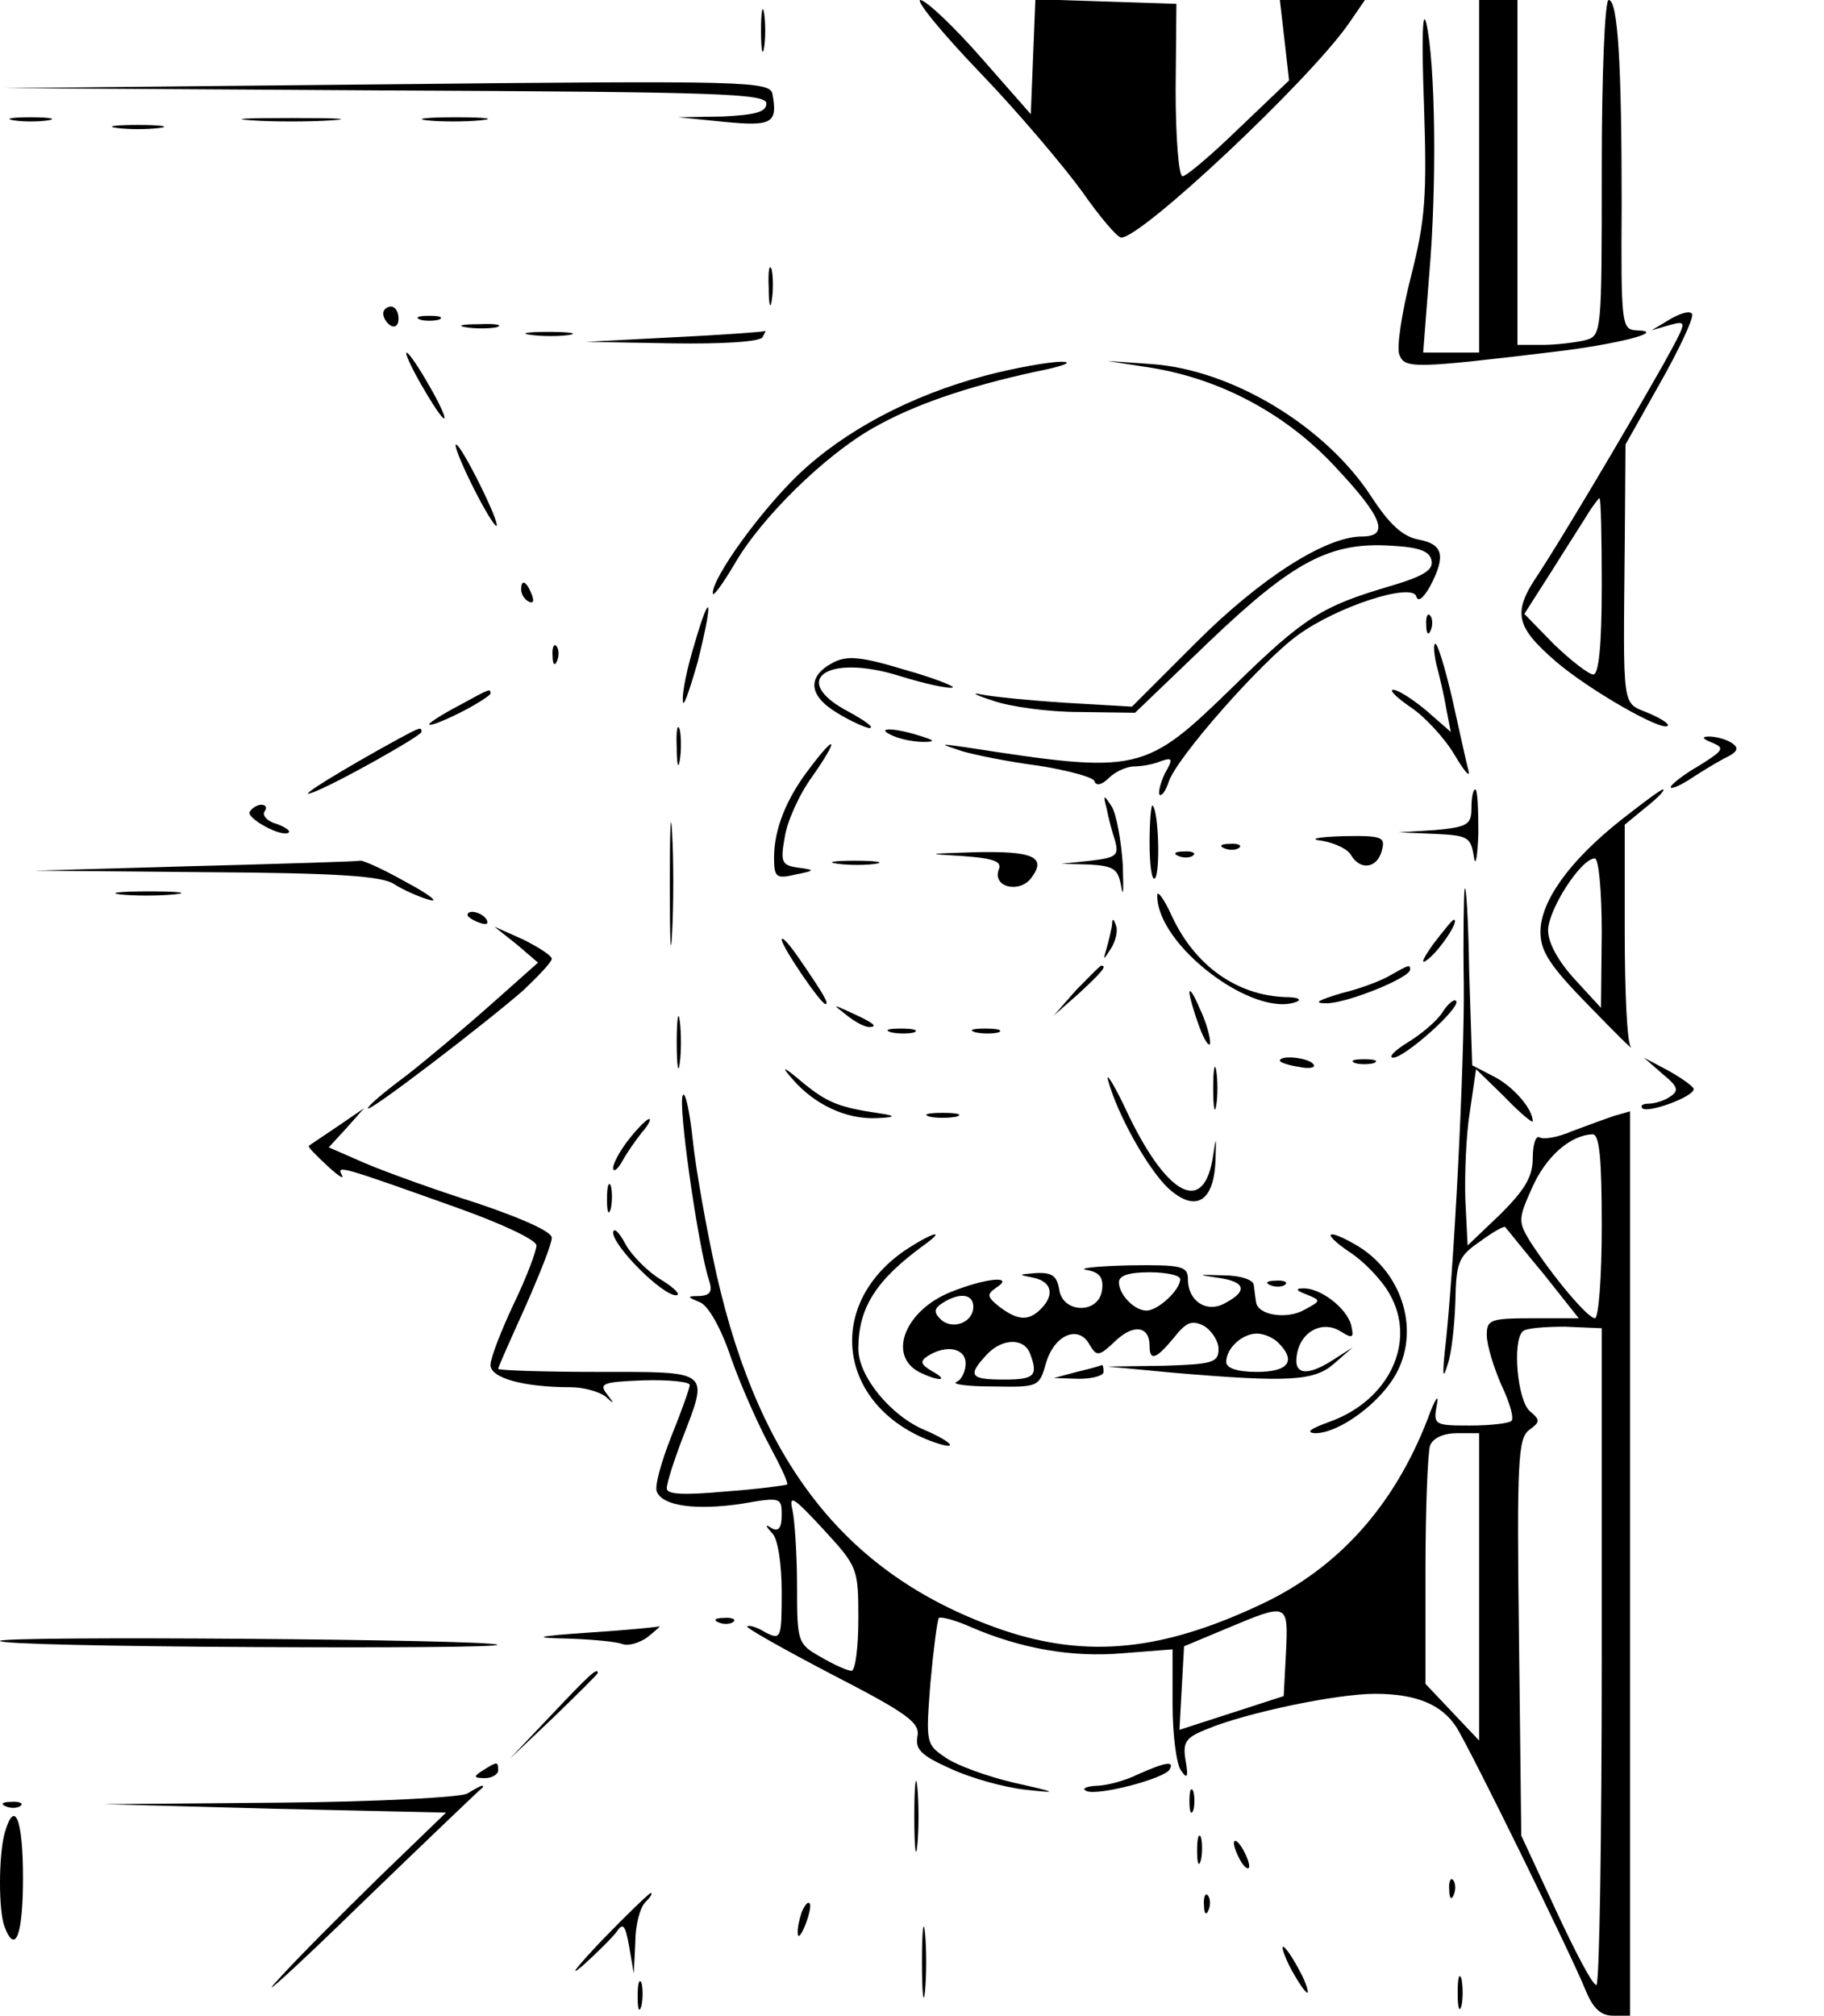 <?xml version="1.0" standalone="no"?>
<!DOCTYPE svg PUBLIC "-//W3C//DTD SVG 20010904//EN"
 "http://www.w3.org/TR/2001/REC-SVG-20010904/DTD/svg10.dtd">
<svg version="1.0" xmlns="http://www.w3.org/2000/svg"
 width="238pt" height="263pt" viewBox="0 0 238 263"
 preserveAspectRatio="xMidYMid meet">

<g transform="translate(0,263) scale(0.1,-0.1)"
fill="#000000" stroke="none">
<path d="M993 2590 c0 -25 2 -35 4 -22 2 12 2 32 0 45 -2 12 -4 2 -4 -23z"/>
<path d="M1279 2535 c50 -52 109 -122 133 -155 23 -33 46 -60 51 -60 27 0 243
203 296 278 l22 32 -55 0 -56 0 6 -52 6 -53 -65 -62 c-36 -35 -69 -63 -74 -63
-5 0 -9 51 -9 113 l1 112 -92 3 -92 3 -3 -75 -3 -75 -65 74 c-36 41 -71 74
-79 75 -7 0 28 -43 78 -95z"/>
<path d="M1858 2495 c4 -121 2 -151 -17 -226 -12 -47 -19 -93 -15 -102 7 -18
19 -18 202 4 84 10 149 27 107 28 -19 1 -20 8 -19 164 0 185 -5 267 -17 267
-5 0 -9 -98 -9 -219 0 -218 0 -219 -22 -225 -13 -3 -38 -6 -55 -6 l-33 0 0
225 0 225 -25 0 -25 0 0 -230 0 -230 -37 0 -36 0 8 103 c10 116 8 275 -4 327
-5 20 -6 -23 -3 -105z"/>
<path d="M505 2520 l-500 -5 498 -3 c434 -2 497 -4 497 -17 0 -11 -14 -15 -57
-17 l-58 -1 60 -6 c62 -6 70 -2 63 36 -3 17 -31 18 -503 13z"/>
<path d="M18 2473 c12 -2 32 -2 45 0 12 2 2 4 -23 4 -25 0 -35 -2 -22 -4z"/>
<path d="M328 2473 c28 -2 76 -2 105 0 28 2 5 3 -53 3 -58 0 -81 -1 -52 -3z"/>
<path d="M557 2473 c18 -2 50 -2 70 0 21 2 7 4 -32 4 -38 0 -55 -2 -38 -4z"/>
<path d="M153 2463 c15 -2 39 -2 55 0 15 2 2 4 -28 4 -30 0 -43 -2 -27 -4z"/>
<path d="M1003 2255 c0 -22 2 -30 4 -17 2 12 2 30 0 40 -3 9 -5 -1 -4 -23z"/>
<path d="M500 2221 c0 -6 5 -13 10 -16 6 -3 10 1 10 9 0 9 -4 16 -10 16 -5 0
-10 -4 -10 -9z"/>
<path d="M2180 2214 l-25 -15 24 7 c23 6 23 6 -9 -52 -55 -97 -132 -226 -162
-272 -35 -51 -31 -69 22 -115 43 -37 139 -92 146 -84 3 2 -9 10 -26 17 -34 14
-32 2 -30 218 l1 132 45 80 c25 44 44 85 42 90 -2 5 -14 2 -28 -6z m-90 -349
c0 -78 -4 -115 -11 -115 -6 0 -29 18 -51 39 l-39 40 37 58 c20 32 42 66 48 76
6 9 12 17 13 17 2 0 3 -52 3 -115z"/>
<path d="M548 2213 c6 -2 18 -2 25 0 6 3 1 5 -13 5 -14 0 -19 -2 -12 -5z"/>
<path d="M608 2203 c12 -2 30 -2 40 0 9 3 -1 5 -23 4 -22 0 -30 -2 -17 -4z"/>
<path d="M693 2193 c15 -2 37 -2 50 0 12 2 0 4 -28 4 -27 0 -38 -2 -22 -4z"/>
<path d="M880 2190 l-115 -6 112 -2 c66 -1 114 2 118 8 3 6 5 9 3 8 -2 -1 -55
-5 -118 -8z"/>
<path d="M530 2169 c0 -4 11 -27 25 -50 14 -24 25 -39 25 -34 0 11 -49 94 -50
84z"/>
<path d="M1286 2140 c-98 -26 -184 -72 -244 -129 -50 -48 -112 -134 -112 -155
0 -6 13 12 29 39 34 59 117 141 181 177 51 29 119 53 211 73 36 7 51 13 34 13
-16 0 -61 -8 -99 -18z"/>
<path d="M1503 2150 c91 -15 177 -61 241 -131 61 -65 69 -89 33 -89 -47 0
-132 -54 -216 -138 l-84 -84 -86 5 c-47 3 -97 8 -111 11 -14 3 -7 -1 15 -8 22
-8 73 -15 113 -15 l73 -1 98 94 c109 104 157 129 236 124 37 -2 51 -7 53 -20
2 -12 -11 -20 -55 -33 -88 -26 -111 -40 -203 -130 -117 -114 -123 -115 -350
-80 -35 5 -35 5 -5 -5 17 -5 61 -14 100 -19 38 -6 71 -15 73 -20 2 -7 10 -5
19 4 8 8 23 15 33 15 10 0 26 3 35 7 15 5 16 3 5 -16 -6 -13 -9 -25 -7 -28 3
-2 8 5 12 17 10 31 120 156 168 191 52 38 149 69 155 51 2 -8 9 -3 18 13 21
40 17 55 -15 61 -21 4 -38 20 -61 55 -60 93 -183 167 -288 174 l-57 4 58 -9z"/>
<path d="M617 1995 c15 -30 29 -53 31 -51 4 5 -46 106 -53 106 -3 0 7 -25 22
-55z"/>
<path d="M680 1861 c0 -6 4 -13 10 -16 6 -3 7 1 4 9 -7 18 -14 21 -14 7z"/>
<path d="M906 1789 c-9 -29 -16 -62 -15 -73 0 -12 8 11 19 49 21 83 18 100 -4
24z"/>
<path d="M1861 1814 c0 -11 3 -14 6 -6 3 7 2 16 -1 19 -3 4 -6 -2 -5 -13z"/>
<path d="M721 1774 c0 -11 3 -14 6 -6 3 7 2 16 -1 19 -3 4 -6 -2 -5 -13z"/>
<path d="M1874 1764 c4 -15 10 -40 13 -58 l6 -31 -32 28 c-18 15 -37 27 -43
27 -6 0 4 -10 23 -23 18 -12 44 -40 57 -62 13 -22 21 -31 18 -20 -3 11 -12 53
-21 93 -9 39 -19 72 -22 72 -3 0 -2 -12 1 -26z"/>
<path d="M1088 1766 c-35 -18 -34 -43 4 -66 18 -11 38 -20 43 -20 6 1 -7 10
-27 21 -79 41 -30 77 66 47 32 -10 64 -17 69 -15 4 1 -23 12 -62 23 -56 17
-75 19 -93 10z"/>
<path d="M598 1709 c-21 -11 -38 -22 -38 -24 0 -3 18 4 40 15 22 11 40 23 40
25 0 7 0 7 -42 -16z"/>
<path d="M883 1655 c0 -22 2 -30 4 -17 2 12 2 30 0 40 -3 9 -5 -1 -4 -23z"/>
<path d="M520 1666 c-73 -40 -133 -77 -115 -71 26 8 145 75 145 80 0 7 -2 6
-30 -9z"/>
<path d="M1165 1670 c11 -5 29 -8 40 -8 16 0 15 2 -5 8 -34 11 -60 11 -35 0z"/>
<path d="M2234 1661 c17 -7 15 -10 -17 -30 -21 -12 -37 -25 -37 -28 0 -3 10 1
23 9 12 8 33 21 46 28 19 9 21 14 10 21 -8 5 -21 8 -29 8 -10 0 -9 -3 4 -8z"/>
<path d="M1056 1627 c-30 -39 -46 -79 -46 -116 0 -26 3 -28 28 -22 26 5 26 6
3 9 -21 3 -23 7 -17 40 3 20 19 56 36 79 35 50 32 58 -4 10z"/>
<path d="M874 1475 c0 -71 1 -99 3 -62 2 37 2 96 0 130 -2 34 -3 4 -3 -68z"/>
<path d="M1920 1576 c0 -22 -5 -25 -47 -29 l-48 -3 47 -2 c43 -2 47 -4 51 -29
2 -16 5 -2 6 30 0 31 -1 57 -4 57 -3 0 -5 -11 -5 -24z"/>
<path d="M2115 1560 c-67 -53 -105 -106 -105 -146 0 -25 12 -44 63 -96 34 -35
59 -60 55 -54 -5 5 -8 73 -8 150 l0 140 28 23 c15 12 25 22 22 23 -3 0 -27
-18 -55 -40z m-25 -147 l-1 -98 -34 37 c-22 24 -35 48 -35 64 0 27 43 94 61
94 5 0 9 -42 9 -97z"/>
<path d="M1444 1575 c2 -11 7 -30 11 -42 5 -19 2 -22 -32 -26 l-38 -4 37 -1
c32 -2 37 -6 41 -29 3 -16 3 -3 2 29 -2 31 -8 64 -14 75 -11 17 -12 17 -7 -2z"/>
<path d="M326 1571 c-6 -8 43 -35 51 -27 2 2 -5 7 -16 11 -12 3 -19 11 -16 16
4 5 2 9 -4 9 -5 0 -12 -4 -15 -9z"/>
<path d="M1500 1530 c0 -29 3 -50 7 -46 7 7 5 87 -3 95 -2 2 -4 -20 -4 -49z"/>
<path d="M1725 1533 c17 -3 34 -11 38 -19 12 -20 34 -17 40 6 5 18 1 20 -51
19 -34 -1 -45 -4 -27 -6z"/>
<path d="M1598 1523 c7 -3 16 -2 19 1 4 3 -2 6 -13 5 -11 0 -14 -3 -6 -6z"/>
<path d="M1257 1513 c40 -3 51 -7 46 -18 -8 -23 28 -31 43 -10 20 27 2 35 -76
33 -62 -2 -63 -2 -13 -5z"/>
<path d="M1538 1513 c7 -3 16 -2 19 1 4 3 -2 6 -13 5 -11 0 -14 -3 -6 -6z"/>
<path d="M255 1500 l-210 -6 225 -2 c171 -1 230 -5 245 -16 11 -7 31 -16 45
-20 14 -4 0 7 -30 23 -30 17 -57 29 -60 28 -3 -1 -99 -4 -215 -7z"/>
<path d="M1093 1503 c15 -2 37 -2 50 0 12 2 0 4 -28 4 -27 0 -38 -2 -22 -4z"/>
<path d="M1911 1470 c-1 -8 -2 -64 -1 -125 1 -100 -13 -380 -25 -480 -3 -31
-2 -35 4 -15 5 14 9 51 10 82 1 51 4 59 32 78 16 12 32 21 33 19 2 -2 24 -30
50 -61 l46 -58 -60 0 c-56 0 -60 -2 -60 -22 0 -13 9 -42 19 -65 11 -23 17 -44
13 -47 -3 -3 -27 -6 -54 -6 -47 0 -48 1 -43 28 3 15 -3 6 -12 -19 -44 -114
-117 -195 -217 -242 -129 -61 -227 -71 -337 -34 -201 69 -317 213 -374 464
-13 58 -27 137 -31 175 -4 38 -10 65 -13 59 -7 -10 20 -198 34 -241 5 -15 2
-20 -12 -21 -17 0 -17 -1 0 -8 11 -4 28 -34 41 -73 13 -37 36 -88 50 -114 14
-26 25 -49 23 -51 -2 -1 -38 -6 -80 -9 -55 -5 -77 -4 -77 4 0 7 9 35 20 64 35
91 39 88 -110 88 -71 0 -130 2 -130 4 0 2 16 38 35 80 19 43 35 83 35 91 0 8
-38 25 -97 45 -54 17 -120 41 -146 52 l-48 21 23 25 23 26 -35 -24 c-19 -13
-36 -24 -37 -25 -2 -1 9 -12 24 -26 14 -13 23 -19 19 -12 -7 13 -3 12 151 -43
59 -21 103 -42 103 -49 0 -7 -13 -42 -30 -77 -16 -34 -30 -70 -30 -79 0 -17
43 -29 105 -29 17 0 37 -6 45 -12 12 -11 12 -10 2 3 -11 14 -5 16 48 18 33 1
60 -2 60 -6 0 -4 -11 -35 -24 -67 -13 -33 -22 -65 -19 -72 7 -19 51 -25 111
-16 51 9 52 8 52 -15 0 -16 -4 -22 -13 -17 -9 6 -9 4 1 -7 7 -7 12 -40 12 -76
0 -61 -1 -63 -21 -53 -11 7 -22 10 -24 8 -2 -2 48 -30 111 -63 99 -51 115 -63
111 -81 -3 -17 6 -25 44 -42 26 -12 69 -24 96 -27 45 -5 44 -4 -14 9 -34 8
-73 22 -88 32 -27 18 -27 19 -21 98 4 44 9 82 11 85 3 2 22 -3 42 -12 65 -28
132 -40 199 -34 l64 5 0 -72 c0 -39 5 -78 11 -86 8 -12 10 -9 6 13 -4 24 0 30
28 41 50 21 169 46 219 46 54 0 87 -14 106 -43 18 -28 152 -301 169 -344 10
-24 20 -33 36 -33 l22 0 0 590 0 590 -21 -6 c-12 -4 -36 -13 -55 -20 -18 -8
-37 -11 -42 -8 -5 3 -9 -9 -9 -27 0 -24 -10 -41 -42 -73 l-43 -41 -3 60 c-1
33 1 85 6 115 l8 55 37 -36 c20 -21 37 -35 37 -32 0 16 -25 45 -50 58 l-29 15
-4 123 c-1 67 -4 115 -6 107z m179 -440 c0 -66 -4 -120 -9 -120 -9 0 -54 53
-85 101 -15 25 -15 29 3 69 18 41 50 69 79 70 9 0 12 -30 12 -120z m0 -562 c0
-235 -3 -428 -7 -428 -5 0 -28 44 -53 98 l-45 97 -3 259 c-3 230 -1 259 13
270 15 11 15 13 1 25 -16 14 -23 91 -9 104 4 4 28 6 55 6 l48 -2 0 -429z
m-160 91 l0 -200 -35 37 -35 37 0 148 c0 81 3 154 6 163 4 10 18 16 35 16 l29
0 0 -201z m-810 -41 c0 -38 -4 -68 -9 -68 -5 0 -23 8 -40 18 -30 17 -31 19
-31 92 0 41 -3 86 -6 100 -5 21 2 16 40 -25 45 -49 46 -51 46 -117z m558 -44
l-3 -57 -68 -22 -68 -22 3 55 3 54 55 23 c81 34 81 34 78 -31z"/>
<path d="M157 1463 c18 -2 50 -2 70 0 21 2 7 4 -32 4 -38 0 -55 -2 -38 -4z"/>
<path d="M1510 1462 c-1 -65 126 -161 182 -139 7 3 1 6 -14 6 -64 2 -119 41
-149 106 -10 22 -19 34 -19 27z"/>
<path d="M610 1436 c0 -2 7 -7 16 -10 8 -3 12 -2 9 4 -6 10 -25 14 -25 6z"/>
<path d="M1451 1423 c-1 -6 -4 -20 -7 -30 -5 -17 -5 -17 6 0 6 10 9 23 6 30
-3 9 -5 9 -5 0z"/>
<path d="M1870 1398 c-15 -21 -17 -28 -6 -19 16 13 41 51 33 51 -2 0 -14 -15
-27 -32z"/>
<path d="M674 1398 l28 -24 -63 -56 c-35 -31 -85 -73 -111 -93 -27 -20 -48
-38 -48 -41 0 -7 155 112 203 154 20 19 37 37 37 41 0 4 -17 15 -37 25 l-38
17 29 -23z"/>
<path d="M1020 1404 c0 -9 51 -84 57 -84 5 0 -1 11 -34 59 -13 19 -23 30 -23
25z"/>
<path d="M1404 1338 l-29 -33 33 29 c30 28 37 36 29 36 -2 0 -16 -15 -33 -32z"/>
<path d="M1815 1358 c-11 -7 -40 -18 -65 -24 -30 -9 -37 -13 -20 -13 25 -1
110 33 110 44 0 7 -2 6 -25 -7z"/>
<path d="M1552 1335 c0 -5 6 -26 13 -45 7 -19 14 -28 14 -20 0 8 -6 29 -14 45
-7 17 -13 26 -13 20z"/>
<path d="M1882 1309 c-7 -11 -27 -28 -45 -39 -18 -11 -26 -20 -19 -20 15 0 89
66 82 74 -3 3 -11 -4 -18 -15z"/>
<path d="M883 1270 c0 -30 2 -43 4 -27 2 15 2 39 0 55 -2 15 -4 2 -4 -28z"/>
<path d="M1104 1306 c11 -9 24 -16 30 -16 12 0 7 5 -24 19 -24 11 -24 11 -6
-3z"/>
<path d="M1163 1283 c9 -2 23 -2 30 0 6 3 -1 5 -18 5 -16 0 -22 -2 -12 -5z"/>
<path d="M1273 1283 c9 -2 23 -2 30 0 6 3 -1 5 -18 5 -16 0 -22 -2 -12 -5z"/>
<path d="M1583 1210 c0 -25 2 -35 4 -22 2 12 2 32 0 45 -2 12 -4 2 -4 -23z"/>
<path d="M1670 1246 c0 -2 11 -6 25 -8 13 -3 22 -1 19 3 -5 9 -44 13 -44 5z"/>
<path d="M1768 1243 c6 -2 18 -2 25 0 6 3 1 5 -13 5 -14 0 -19 -2 -12 -5z"/>
<path d="M2169 1229 c21 -17 22 -22 10 -30 -7 -5 -20 -9 -28 -9 -8 0 -11 -3
-8 -6 7 -7 67 15 67 25 0 3 -15 14 -33 24 l-32 17 24 -21z"/>
<path d="M1035 1221 c28 -32 68 -51 107 -50 26 1 28 3 8 6 -55 8 -70 14 -102
40 -27 23 -30 23 -13 4z"/>
<path d="M1446 1220 c12 -44 51 -114 78 -140 36 -33 60 -18 62 36 1 31 1 33
-3 7 -11 -78 -58 -56 -110 51 -18 39 -31 60 -27 46z"/>
<path d="M1213 1173 c9 -2 25 -2 35 0 9 3 1 5 -18 5 -19 0 -27 -2 -17 -5z"/>
<path d="M821 1144 c-12 -15 -21 -32 -21 -38 0 -6 6 -2 12 9 6 11 18 28 26 38
8 9 12 17 9 17 -3 0 -15 -12 -26 -26z"/>
<path d="M792 1065 c0 -16 2 -22 5 -12 2 9 2 23 0 30 -3 6 -5 -1 -5 -18z"/>
<path d="M800 1022 c0 -18 64 -82 82 -82 7 0 -1 9 -19 20 -17 10 -39 32 -47
47 -8 15 -15 22 -16 15z"/>
<path d="M1180 998 c-104 -72 -86 -202 34 -248 38 -14 32 -3 -7 14 -44 18 -87
70 -87 106 0 53 22 89 85 135 32 23 11 17 -25 -7z"/>
<path d="M1760 997 c19 -12 43 -37 53 -55 36 -62 0 -139 -78 -167 -25 -9 -32
-14 -19 -15 32 0 87 41 107 80 30 58 5 133 -56 167 -37 21 -42 14 -7 -10z"/>
<path d="M1418 973 c17 -3 22 -10 20 -26 -4 -32 -52 -31 -56 1 -3 17 -9 22
-30 21 -24 -2 -24 -2 -4 -6 24 -5 29 -22 10 -41 -16 -16 -30 -15 -54 3 -16 13
-17 16 -4 25 25 16 -13 13 -60 -6 -59 -24 -82 -82 -41 -104 26 -13 41 -12 17
1 -15 9 -16 13 -5 20 24 15 49 10 49 -10 0 -11 -6 -22 -12 -24 -7 -3 14 -6 47
-6 60 -1 61 -1 70 31 11 37 43 50 57 23 9 -15 12 -15 33 5 24 23 45 20 45 -6
0 -21 9 -17 32 11 16 20 23 23 39 15 10 -6 19 -20 19 -30 0 -18 -8 -20 -72
-22 l-73 -1 85 -8 c152 -13 185 -11 211 12 l24 21 -25 -16 c-34 -22 -52 -20
-48 5 4 31 33 47 57 32 16 -10 18 -9 14 8 -6 23 -41 49 -63 48 -10 0 -9 -3 5
-8 19 -8 19 -8 -3 -20 -23 -13 -61 -7 -63 10 -1 5 -2 15 -3 22 0 7 -17 13 -41
13 -32 1 -34 1 -7 -3 37 -5 41 -17 11 -33 -24 -14 -49 2 -49 31 0 17 -8 19
-77 18 -43 -1 -68 -4 -55 -6z m122 -12 c0 -14 -29 -41 -44 -41 -16 0 -36 21
-36 37 0 9 14 13 40 13 22 0 40 -4 40 -9z m-270 -36 c0 -21 -28 -31 -43 -16
-9 9 -8 14 3 21 22 14 40 12 40 -5z m398 -47 c24 -24 13 -38 -28 -38 -26 0
-40 5 -40 13 0 18 21 37 40 37 9 0 21 -5 28 -12z m-324 -14 c11 -29 6 -34 -34
-34 -44 0 -48 5 -23 32 20 22 49 23 57 2z"/>
<path d="M1658 953 c7 -3 16 -2 19 1 4 3 -2 6 -13 5 -11 0 -14 -3 -6 -6z"/>
<path d="M1405 840 l-30 -8 33 -1 c17 0 32 4 32 9 0 6 -1 9 -2 9 -2 -1 -16 -5
-33 -9z"/>
<path d="M938 513 c7 -3 16 -2 19 1 4 3 -2 6 -13 5 -11 0 -14 -3 -6 -6z"/>
<path d="M770 500 c-73 -5 -77 -7 -28 -8 31 -1 62 -4 70 -7 7 -3 22 1 33 9 11
9 18 15 15 14 -3 -1 -43 -5 -90 -8z"/>
<path d="M0 489 c0 -4 147 -7 327 -8 180 -1 325 0 322 3 -7 7 -649 12 -649 5z"/>
<path d="M720 393 l-55 -58 58 55 c31 30 57 56 57 57 0 8 -10 -1 -60 -54z"/>
<path d="M630 320 c-13 -8 -12 -10 3 -10 9 0 17 5 17 10 0 12 -1 12 -20 0z"/>
<path d="M1193 260 c0 -41 2 -58 4 -37 2 20 2 54 0 75 -2 20 -4 3 -4 -38z"/>
<path d="M1485 315 c-16 -8 -41 -15 -55 -15 -14 -1 -19 -4 -12 -7 16 -6 100
16 108 28 7 12 -5 10 -41 -6z"/>
<path d="M610 290 c-8 -5 -118 -11 -245 -12 l-230 -2 223 -6 224 -5 -88 -85
c-48 -47 -108 -107 -133 -135 -25 -27 24 17 109 100 85 82 157 151 159 152 2
2 2 3 0 3 -2 0 -11 -5 -19 -10z"/>
<path d="M1552 280 c0 -14 2 -19 5 -12 2 6 2 18 0 25 -3 6 -5 1 -5 -13z"/>
<path d="M8 273 c7 -3 16 -2 19 1 4 3 -2 6 -13 5 -11 0 -14 -3 -6 -6z"/>
<path d="M6 238 c-8 -30 -8 -102 0 -122 14 -37 24 -11 24 64 0 77 -11 104 -24
58z"/>
<path d="M1562 215 c0 -16 2 -22 5 -12 2 9 2 23 0 30 -3 6 -5 -1 -5 -18z"/>
<path d="M1610 225 c0 -5 5 -17 10 -25 5 -8 10 -10 10 -5 0 6 -5 17 -10 25 -5
8 -10 11 -10 5z"/>
<path d="M1891 164 c0 -11 3 -14 6 -6 3 7 2 16 -1 19 -3 4 -6 -2 -5 -13z"/>
<path d="M785 98 c-33 -35 -44 -49 -25 -33 19 17 39 37 45 45 8 12 11 8 16
-20 l6 -35 2 41 c0 22 6 45 13 52 7 7 10 12 7 12 -2 0 -31 -28 -64 -62z"/>
<path d="M1571 144 c0 -11 3 -14 6 -6 3 7 2 16 -1 19 -3 4 -6 -2 -5 -13z"/>
<path d="M1046 135 c-3 -9 -6 -22 -5 -28 0 -7 5 -1 10 12 5 13 8 26 5 28 -2 2
-6 -3 -10 -12z"/>
<path d="M1203 70 c0 -41 2 -58 4 -38 2 21 2 55 0 76 -2 20 -4 3 -4 -38z"/>
<path d="M1685 60 c9 -16 18 -30 21 -30 2 0 -2 14 -11 30 -9 17 -18 30 -21 30
-2 0 2 -13 11 -30z"/>
<path d="M1902 30 c0 -19 2 -27 5 -17 2 9 2 25 0 35 -3 9 -5 1 -5 -18z"/>
<path d="M832 25 c0 -17 2 -22 5 -12 2 9 2 23 0 30 -3 6 -5 -1 -5 -18z"/>
</g>
</svg>
